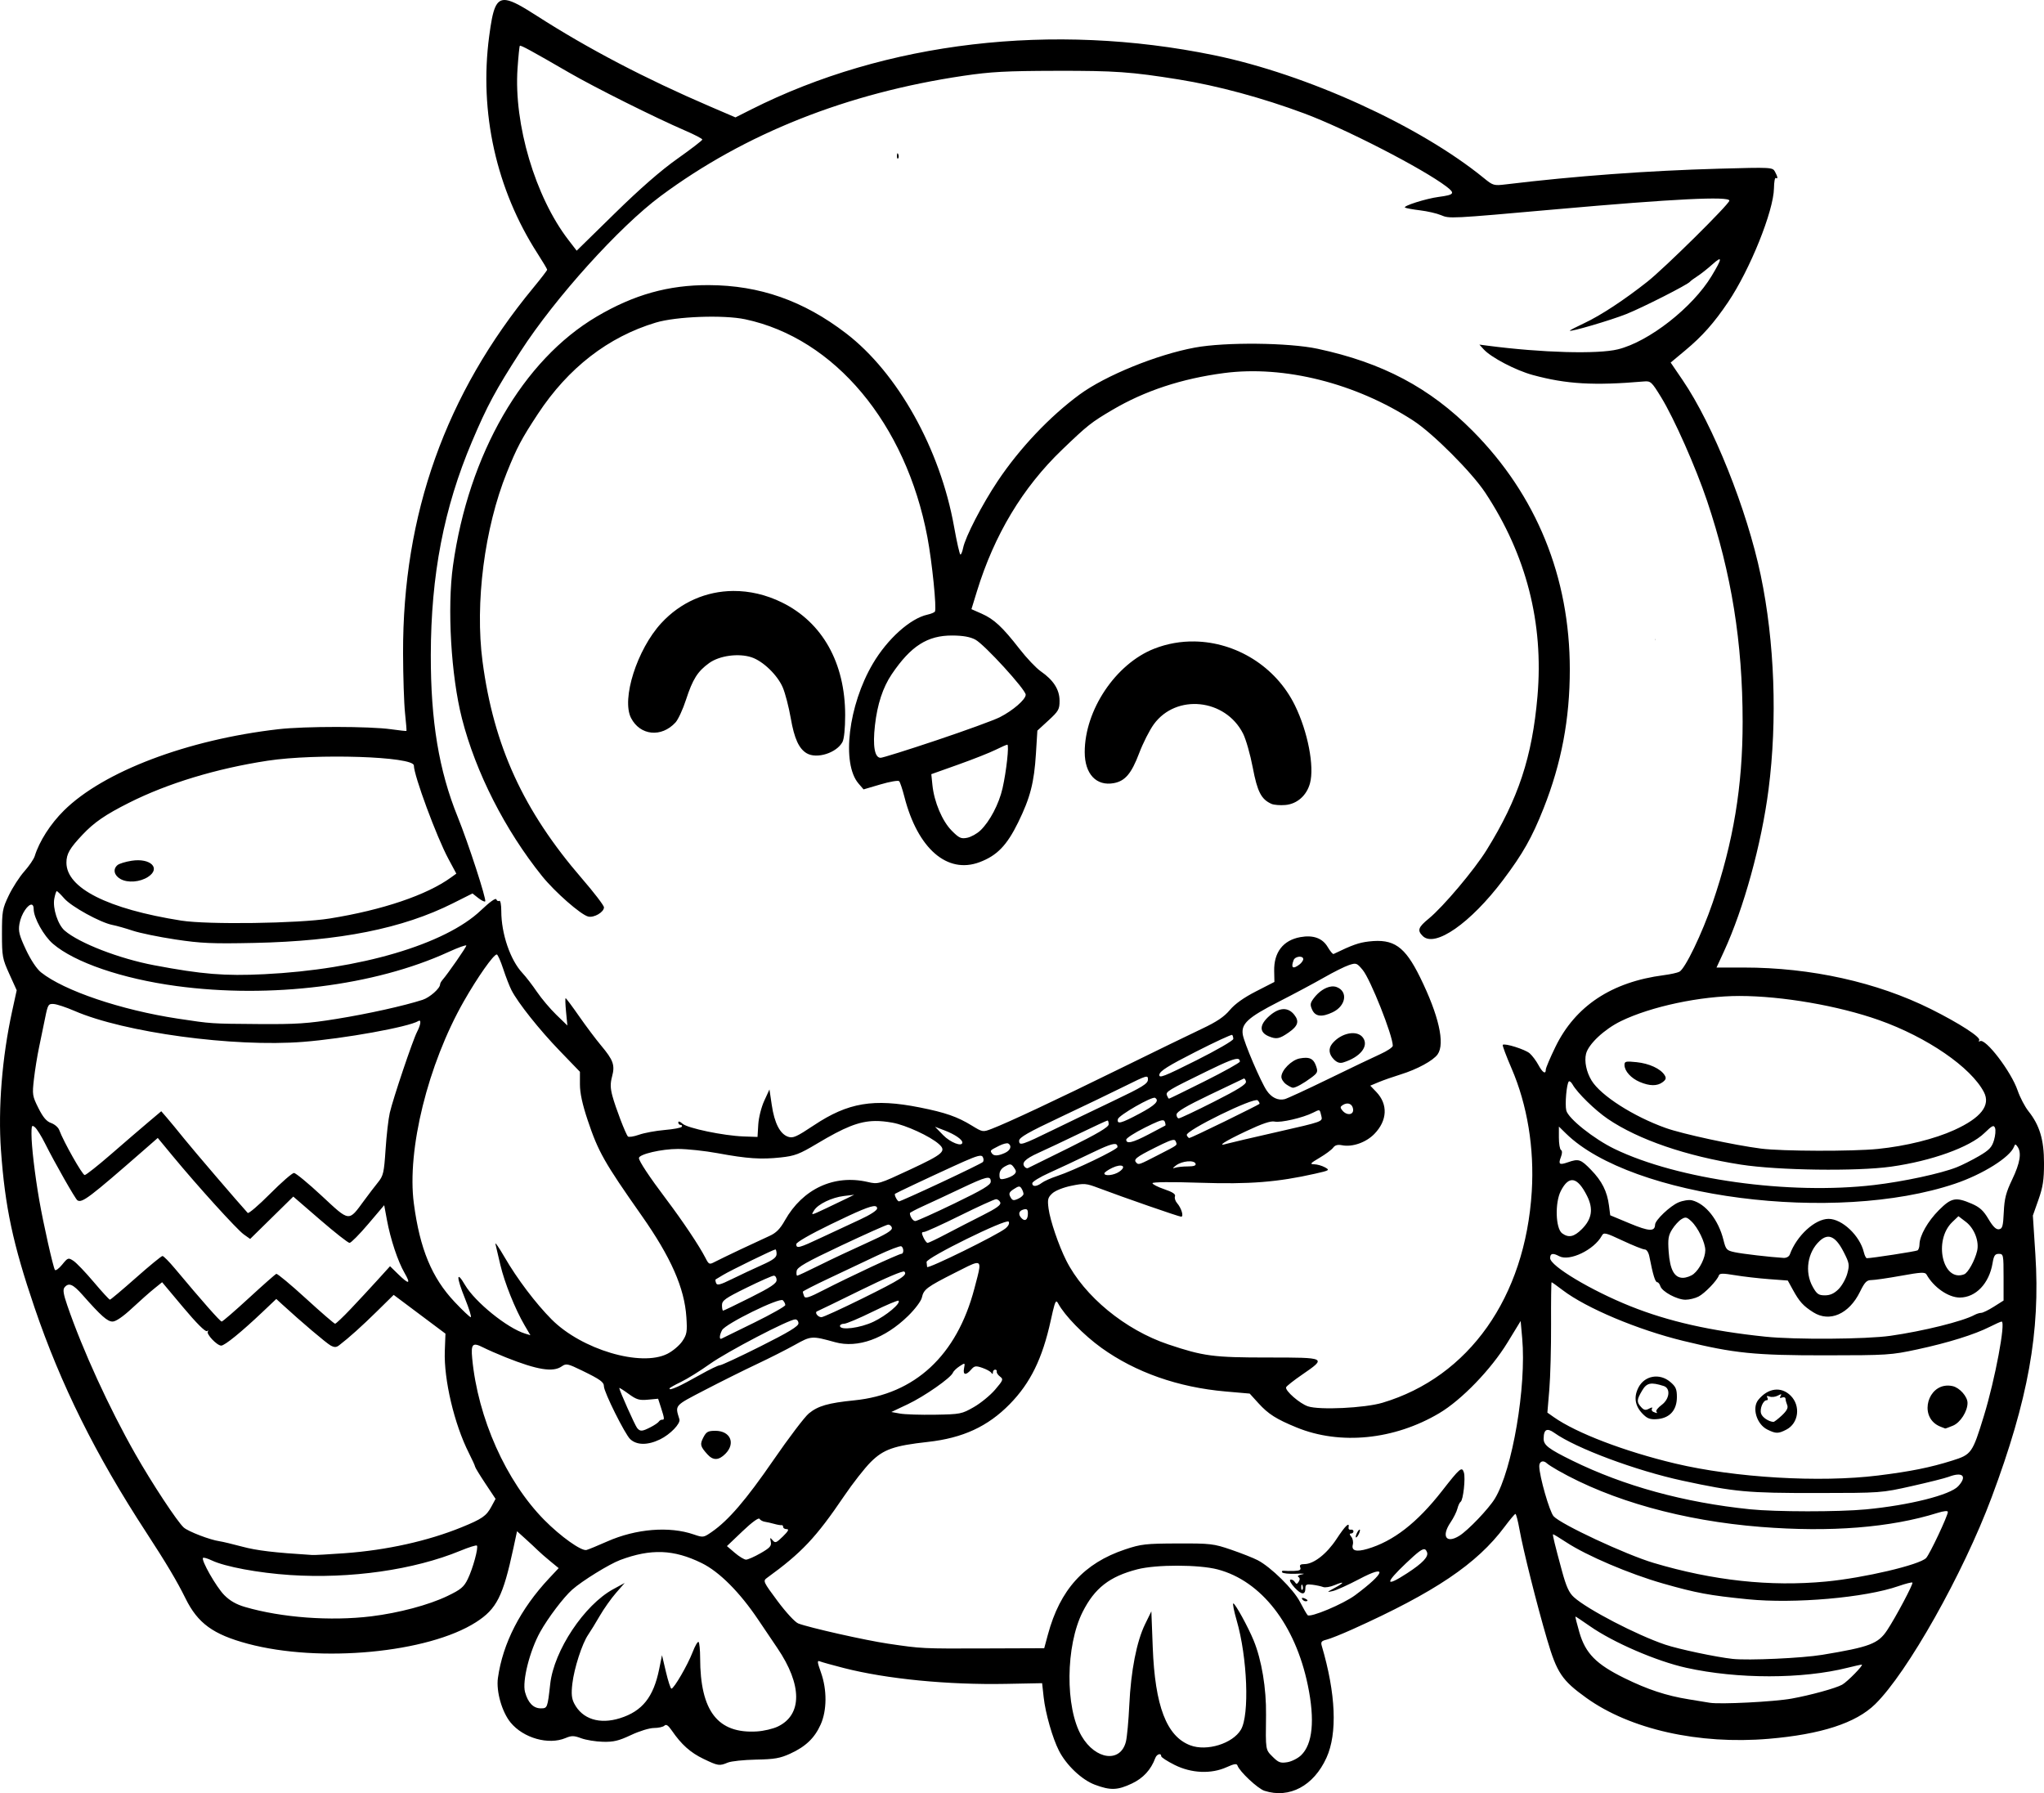 <?xml version="1.0" encoding="UTF-8" standalone="no"?>
<!-- Created with Inkscape (http://www.inkscape.org/) -->

<svg
   width="247.491mm"
   height="217.121mm"
   viewBox="0 0 247.491 217.121"
   version="1.1"
   id="svg1"
   xml:space="preserve"
   xmlns="http://www.w3.org/2000/svg"
   xmlns:svg="http://www.w3.org/2000/svg"><defs
     id="defs1" /><g
     id="layer1"
     transform="translate(-0.792,13.478)"><path
       id="path14"
       style="fill:#000000"
       d="m 62.13,-13.456 c -1.327,-0.208 -1.672,1.094 -2.107,4.364 -1.226,9.21 0.855,18.554 5.864,26.325 0.636,0.987 1.157,1.863 1.157,1.947 0,0.084 -0.752,1.063 -1.67,2.175 -10.628,12.867 -15.825,27.447 -15.778,44.266 0.008,2.814 0.115,6.068 0.238,7.233 0.123,1.164 0.202,2.141 0.174,2.171 C 49.98,75.053 49.151,74.963 48.167,74.824 45.542,74.452 37.704,74.447 34.5,74.815 23.468,76.082 13.302,79.939 8.529,84.667 6.897,86.284 5.552,88.383 4.996,90.183 4.883,90.546 4.315,91.38 3.733,92.035 3.151,92.69 2.305,93.999 1.853,94.945 1.086,96.548 1.03,96.864 1.03,99.575 c 0,2.739 0.052,3.026 0.892,4.88 l 0.892,1.97 -0.552,2.528 c -1.221,5.594 -1.715,11.747 -1.353,16.844 0.486,6.849 1.448,11.357 4.055,19.021 3.192,9.382 7.385,17.824 13.535,27.252 2.417,3.705 3.736,5.921 4.753,7.986 1.487,3.018 3.342,4.369 7.543,5.494 8.745,2.34 21.823,1.107 27.627,-2.606 2.506,-1.603 3.277,-3.127 4.531,-8.961 l 0.442,-2.056 1.024,0.924 c 0.563,0.509 1.237,1.136 1.498,1.395 0.261,0.259 0.935,0.848 1.497,1.309 l 1.022,0.839 -1.148,1.225 c -3.48,3.713 -5.621,7.878 -6.207,12.075 -0.227,1.623 0.486,4.123 1.54,5.402 1.548,1.878 4.581,2.736 6.636,1.877 0.748,-0.313 1.021,-0.31 1.91,0.021 0.57,0.212 1.751,0.405 2.624,0.427 1.293,0.034 1.924,-0.118 3.403,-0.815 1.023,-0.482 2.242,-0.856 2.792,-0.856 0.537,0 1.104,-0.128 1.26,-0.285 0.204,-0.204 0.458,-0.034 0.889,0.595 1.162,1.695 2.253,2.67 3.827,3.426 1.794,0.86 1.927,0.881 2.959,0.453 0.41,-0.17 1.947,-0.331 3.415,-0.359 2.233,-0.042 2.911,-0.16 4.142,-0.723 1.871,-0.857 2.951,-1.892 3.683,-3.53 0.762,-1.707 0.779,-4.188 0.042,-6.272 -0.472,-1.335 -0.487,-1.513 -0.116,-1.364 0.235,0.094 1.518,0.452 2.853,0.794 5.193,1.333 12.629,2.06 19.667,1.925 l 4.366,-0.084 0.188,1.704 c 0.214,1.944 1.073,4.947 1.848,6.467 0.899,1.763 2.764,3.53 4.353,4.124 1.888,0.707 2.74,0.678 4.489,-0.149 1.368,-0.647 2.304,-1.669 2.826,-3.084 0.178,-0.481 0.717,-0.646 0.717,-0.219 0,0.134 0.734,0.61 1.63,1.058 2.033,1.016 4.425,1.117 6.302,0.265 0.891,-0.404 1.214,-0.455 1.297,-0.205 0.242,0.727 2.463,2.81 3.273,3.07 3.024,0.97 5.955,-0.592 7.508,-4.002 1.34,-2.943 1.137,-7.755 -0.574,-13.559 -0.135,-0.457 -0.026,-0.594 0.584,-0.74 0.412,-0.099 1.821,-0.661 3.131,-1.251 9.983,-4.494 15.075,-7.924 18.418,-12.406 0.639,-0.856 1.231,-1.561 1.317,-1.567 0.086,-0.006 0.307,0.834 0.491,1.866 0.45,2.519 2.104,9.112 3.34,13.314 1.198,4.071 1.798,4.968 4.755,7.092 5.304,3.811 13.609,5.675 22.082,4.957 6.34,-0.537 10.557,-1.908 12.888,-4.188 3.904,-3.82 10.645,-15.787 14.102,-25.036 4.437,-11.869 5.907,-20.026 5.3,-29.425 l -0.304,-4.707 0.675,-1.913 c 0.542,-1.536 0.675,-2.408 0.675,-4.422 0,-2.835 -0.527,-4.596 -1.885,-6.302 -0.436,-0.548 -1.026,-1.679 -1.312,-2.514 -0.786,-2.295 -3.903,-6.37 -4.561,-5.963 -0.144,0.089 -0.185,0.038 -0.091,-0.114 0.221,-0.358 -2.417,-2.061 -5.841,-3.77 -6.519,-3.253 -14.529,-5.032 -22.663,-5.032 h -3.301 l 0.886,-1.918 c 2.41,-5.22 4.562,-13.028 5.414,-19.645 1.083,-8.415 0.738,-17.878 -0.946,-25.929 -1.668,-7.974 -5.764,-18.211 -9.458,-23.635 l -1.447,-2.125 1.766,-1.473 c 2.074,-1.729 3.481,-3.315 5.191,-5.851 2.652,-3.933 5.507,-11.026 5.55,-13.786 0.011,-0.749 0.11,-1.308 0.22,-1.241 0.282,0.171 0.246,-0.122 -0.095,-0.758 C 215.422,6.776 215.313,6.77 208.898,6.948 200.281,7.189 191.499,7.835 183.134,8.845 181.676,9.02 181.574,8.992 180.488,8.106 172.688,1.739 159.037,-4.481 147.79,-6.794 128.254,-10.812 108.055,-8.443 91.739,-0.219 L 89.844,0.737 86.712,-0.608 C 78.952,-3.94 71.967,-7.595 65.812,-11.548 c -1.736,-1.115 -2.887,-1.784 -3.683,-1.909 z m 1.603,5.526 c 0.106,-0.106 1.377,0.585 5.957,3.239 3.121,1.808 10.438,5.463 14.089,7.038 1.128,0.486 2.051,0.969 2.051,1.073 0,0.104 -1.351,1.143 -3.001,2.31 -2.009,1.419 -4.525,3.614 -7.607,6.636 -2.533,2.483 -4.605,4.513 -4.605,4.51 0,-0.002 -0.45,-0.589 -1.001,-1.303 -4.008,-5.198 -6.625,-14.013 -6.161,-20.75 0.101,-1.461 0.226,-2.7 0.279,-2.753 z m 64.959,3.027 c 7.105,-0.016 9.08,0.124 14.817,1.046 4.711,0.758 10.131,2.224 15.214,4.117 4.975,1.852 14.365,6.685 17.221,8.863 1.067,0.814 0.93,0.993 -0.949,1.24 -1.531,0.201 -4.393,1.11 -4.078,1.295 0.133,0.078 0.956,0.228 1.829,0.333 0.873,0.105 2.004,0.365 2.514,0.578 1.057,0.442 0.998,0.445 14.023,-0.712 14.147,-1.257 20.902,-1.594 20.902,-1.041 0,0.417 -7.818,8.146 -9.922,9.81 -2.794,2.209 -5.664,4.096 -7.63,5.016 -0.97,0.454 -1.763,0.865 -1.763,0.914 0,0.198 4.959,-1.257 6.841,-2.008 1.987,-0.793 7.452,-3.569 7.711,-3.918 0.073,-0.098 0.469,-0.393 0.882,-0.655 0.412,-0.263 1.238,-0.915 1.835,-1.449 1.23,-1.102 1.206,-0.756 -0.1,1.41 -2.304,3.821 -7.592,7.961 -11.347,8.884 -2.446,0.601 -9.219,0.413 -15.728,-0.436 l -1.044,-0.136 0.513,0.566 c 0.89,0.984 3.88,2.551 5.94,3.112 4.063,1.109 7.411,1.304 13.45,0.785 0.839,-0.072 0.944,0.024 2.102,1.909 1.564,2.546 4.203,8.503 5.569,12.568 2.954,8.793 4.293,17.12 4.299,26.723 0.005,7.794 -1.123,14.591 -3.64,21.937 -1.279,3.734 -3.32,7.967 -4.018,8.334 -0.238,0.125 -1.087,0.312 -1.888,0.416 -6.311,0.818 -10.71,3.729 -13.121,8.682 -0.642,1.318 -1.166,2.554 -1.166,2.747 0,0.621 -0.396,0.374 -0.9,-0.562 -0.27,-0.502 -0.743,-1.133 -1.052,-1.403 -0.544,-0.476 -3.029,-1.259 -3.261,-1.027 -0.063,0.063 0.417,1.347 1.067,2.853 1.909,4.423 2.769,9.664 2.446,14.897 -0.791,12.814 -7.607,22.461 -18.079,25.586 -2.145,0.64 -7.635,0.902 -9.026,0.431 -0.998,-0.338 -2.782,-1.894 -2.64,-2.303 0.051,-0.146 0.924,-0.836 1.94,-1.533 3.005,-2.062 2.976,-2.076 -4.155,-2.075 -6.596,9.9e-4 -7.788,-0.156 -12.054,-1.588 -5.224,-1.754 -10.169,-5.822 -12.357,-10.166 -0.915,-1.818 -1.948,-4.852 -2.135,-6.273 -0.146,-1.112 -0.09,-1.344 0.452,-1.846 0.358,-0.332 1.328,-0.719 2.298,-0.918 1.572,-0.322 1.781,-0.305 3.307,0.271 3.051,1.152 9.73,3.47 9.997,3.47 0.343,0 0.028,-1.049 -0.494,-1.644 -0.219,-0.249 -0.334,-0.62 -0.255,-0.824 0.1,-0.261 -0.283,-0.516 -1.291,-0.858 -0.788,-0.268 -1.433,-0.597 -1.433,-0.731 0,-0.147 2.289,-0.168 5.755,-0.053 5.989,0.198 9.383,-0.069 13.937,-1.097 1.753,-0.396 1.805,-0.429 1.191,-0.769 -0.353,-0.196 -0.939,-0.362 -1.303,-0.37 -0.565,-0.012 -0.469,-0.127 0.654,-0.788 0.724,-0.426 1.462,-0.975 1.641,-1.22 0.226,-0.31 0.551,-0.4 1.066,-0.298 1.257,0.25 2.912,-0.328 3.925,-1.369 1.579,-1.623 1.668,-3.587 0.232,-5.086 l -0.728,-0.759 1.017,-0.425 c 0.559,-0.234 1.756,-0.653 2.659,-0.932 2.001,-0.618 3.952,-1.679 4.484,-2.44 0.912,-1.302 0.128,-4.738 -2.128,-9.323 -1.847,-3.753 -3.187,-4.69 -6.208,-4.337 -1.218,0.142 -1.987,0.415 -4.267,1.515 -0.091,0.044 -0.411,-0.337 -0.712,-0.846 -0.634,-1.075 -1.758,-1.479 -3.319,-1.195 -2.077,0.378 -3.206,1.84 -3.16,4.093 l 0.027,1.333 -2.234,1.144 c -1.479,0.757 -2.549,1.521 -3.167,2.26 -0.681,0.814 -1.589,1.425 -3.362,2.26 -1.336,0.629 -5.823,2.811 -9.97,4.849 -7.647,3.757 -13.536,6.521 -15.502,7.274 -1.066,0.409 -1.101,0.403 -2.381,-0.382 -1.771,-1.087 -3.213,-1.59 -6.326,-2.209 -5.586,-1.11 -8.683,-0.59 -12.802,2.152 -2.137,1.422 -2.549,1.605 -3.149,1.394 -0.974,-0.343 -1.64,-1.642 -1.966,-3.836 l -0.281,-1.889 -0.632,1.375 c -0.355,0.773 -0.672,2.032 -0.723,2.875 l -0.091,1.5 -1.688,-0.06 c -2.427,-0.087 -6.792,-0.998 -7.395,-1.544 -0.296,-0.268 -0.511,-0.333 -0.511,-0.156 0,0.168 0.126,0.305 0.28,0.305 0.154,0 0.218,0.101 0.141,0.225 -0.076,0.124 -1.011,0.299 -2.076,0.389 -1.065,0.09 -2.46,0.348 -3.1,0.574 -0.639,0.226 -1.245,0.319 -1.346,0.207 -0.28,-0.311 -1.503,-3.507 -1.878,-4.91 -0.253,-0.948 -0.263,-1.51 -0.038,-2.351 0.368,-1.377 0.154,-1.978 -1.335,-3.754 -0.627,-0.748 -1.824,-2.342 -2.659,-3.542 -0.836,-1.201 -1.569,-2.183 -1.63,-2.183 -0.061,0 -0.037,0.744 0.052,1.654 l 0.161,1.654 -1.339,-1.297 c -0.737,-0.713 -1.793,-1.963 -2.347,-2.778 -0.554,-0.815 -1.342,-1.839 -1.752,-2.275 -1.477,-1.574 -2.565,-4.761 -2.565,-7.507 0,-0.771 -0.107,-1.321 -0.242,-1.238 -0.133,0.082 -0.295,-1.27e-4 -0.36,-0.183 -0.071,-0.202 -0.804,0.323 -1.864,1.333 -4.32,4.119 -14.663,7.167 -26.242,7.733 -4.797,0.235 -7.519,0.013 -13.314,-1.082 -4.229,-0.799 -9.069,-2.672 -10.84,-4.194 -0.825,-0.709 -1.478,-2.712 -1.261,-3.867 0.095,-0.505 0.23,-0.917 0.301,-0.917 0.071,0 0.483,0.404 0.917,0.898 0.871,0.992 4.362,2.911 5.81,3.194 0.509,0.099 1.62,0.413 2.469,0.698 0.849,0.284 3.17,0.762 5.159,1.062 3.103,0.469 4.461,0.529 9.569,0.42 10.34,-0.219 17.951,-1.74 24.053,-4.805 l 2.357,-1.184 0.699,0.55 c 0.385,0.303 0.763,0.487 0.84,0.409 0.19,-0.19 -2.059,-7.101 -3.332,-10.238 C 53.935,79.816 52.942,73.836 52.954,65.841 52.97,56.142 54.537,48.018 57.943,39.986 59.791,35.626 60.809,33.736 63.823,29.07 68.018,22.578 75.772,13.982 80.802,10.25 90.986,2.693 103.335,-2.21 117.447,-4.299 c 3.321,-0.491 5.157,-0.59 11.245,-0.604 z m -19.241,9.99 c -0.028,0.028 -0.047,0.12 -0.053,0.274 -0.011,0.279 0.051,0.435 0.139,0.347 0.088,-0.088 0.098,-0.316 0.021,-0.507 -0.042,-0.106 -0.079,-0.143 -0.107,-0.115 z M 86.623,21.044 c -4.886,-0.021 -9.07,1.152 -13.567,3.803 -8.958,5.281 -15.517,16.636 -17.412,30.146 -0.72,5.128 -0.24,13.348 1.081,18.522 1.665,6.52 5.219,13.511 9.704,19.088 1.543,1.918 4.673,4.665 5.577,4.895 0.702,0.178 1.916,-0.527 1.916,-1.113 0,-0.22 -1.199,-1.789 -2.665,-3.485 C 64.168,84.695 60.569,76.841 59.22,66.628 58.284,59.543 59.452,50.455 62.162,43.733 c 1.228,-3.046 1.772,-4.072 3.754,-7.086 3.669,-5.578 8.516,-9.333 14.286,-11.067 2.476,-0.744 8.203,-0.954 10.824,-0.398 10.827,2.3 19.461,12.63 22.059,26.392 0.568,3.012 1.136,8.629 0.908,8.997 -0.069,0.111 -0.474,0.279 -0.902,0.373 -2.083,0.458 -4.844,2.935 -6.612,5.934 -2.97,5.037 -3.814,12.099 -1.735,14.516 l 0.609,0.708 2.052,-0.604 c 1.128,-0.332 2.143,-0.508 2.256,-0.392 0.112,0.116 0.402,0.979 0.642,1.916 1.606,6.252 5.18,9.358 9.087,7.896 2.11,-0.789 3.311,-2.024 4.676,-4.808 1.47,-2.996 1.941,-4.82 2.16,-8.355 l 0.172,-2.769 1.345,-1.237 c 1.225,-1.126 1.345,-1.34 1.342,-2.39 -0.004,-1.343 -0.74,-2.491 -2.282,-3.559 -0.55,-0.381 -1.708,-1.603 -2.573,-2.715 -2.062,-2.651 -3.08,-3.598 -4.579,-4.26 l -1.235,-0.545 0.652,-2.124 c 2.114,-6.884 5.546,-12.595 10.326,-17.185 3.089,-2.966 3.526,-3.312 6.099,-4.826 3.925,-2.31 8.385,-3.78 13.508,-4.453 7.281,-0.956 15.965,1.231 22.948,5.782 2.369,1.544 7.062,6.248 8.685,8.707 4.968,7.525 7.085,15.783 6.318,24.646 -0.635,7.34 -2.317,12.426 -6.159,18.62 -1.49,2.402 -5.258,6.871 -6.99,8.29 -1.297,1.062 -1.429,1.435 -0.749,2.114 v 5.17e-4 c 1.465,1.465 5.793,-1.548 9.726,-6.769 2.403,-3.19 3.509,-5.145 4.913,-8.689 2.16,-5.45 3.174,-10.82 3.174,-16.802 0,-11.199 -4.037,-21.113 -11.766,-28.899 -5.189,-5.227 -10.916,-8.26 -18.766,-9.94 -3.51,-0.751 -11.182,-0.826 -14.869,-0.145 -4.593,0.848 -10.82,3.383 -13.945,5.676 -3.609,2.648 -7.269,6.515 -9.92,10.48 -1.89,2.827 -3.925,6.763 -4.195,8.111 -0.088,0.438 -0.234,0.797 -0.325,0.796 -0.091,-2.39e-4 -0.437,-1.518 -0.768,-3.372 C 114.63,40.879 109.484,31.668 103.227,26.876 98.077,22.931 92.778,21.07 86.623,21.044 Z m 2.955,37.033 c -3.265,0.022 -6.377,1.355 -8.716,3.893 -2.933,3.182 -4.848,9.194 -3.66,11.492 1.102,2.131 3.675,2.39 5.377,0.541 0.323,-0.351 0.896,-1.587 1.272,-2.746 0.812,-2.499 1.41,-3.447 2.812,-4.455 1.251,-0.899 3.555,-1.212 5.123,-0.695 1.389,0.458 3.135,2.142 3.783,3.648 0.297,0.691 0.735,2.377 0.973,3.747 0.424,2.446 0.989,3.681 1.935,4.232 1.217,0.71 3.601,-0.043 4.318,-1.362 0.202,-0.372 0.331,-1.639 0.331,-3.255 8e-4,-6.321 -2.751,-11.235 -7.64,-13.642 -1.935,-0.953 -3.949,-1.411 -5.908,-1.398 z m 26.531,5.394 c 1.286,0.008 2.15,0.162 2.779,0.497 1.101,0.586 6.099,6.054 6.099,6.672 0,0.576 -1.549,1.918 -3.151,2.73 -0.704,0.357 -4.136,1.607 -7.627,2.778 -3.491,1.171 -6.546,2.129 -6.789,2.129 -0.724,0 -0.972,-1.414 -0.689,-3.923 0.289,-2.558 0.961,-4.605 2.034,-6.193 2.313,-3.422 4.325,-4.707 7.343,-4.689 z m 85.051,0.383 c 0.011,0.072 0.021,0.144 0.032,0.217 0.001,-0.042 0.003,-0.084 0.004,-0.126 -0.016,-0.027 -0.018,-0.065 -0.036,-0.09 z m -55.707,0.337 c -1.656,-0.03 -3.326,0.253 -4.924,0.883 -4.649,1.832 -8.4,7.426 -8.397,12.522 0.002,2.649 1.412,4.145 3.534,3.747 1.36,-0.255 2.125,-1.16 3.054,-3.614 0.465,-1.227 1.265,-2.807 1.778,-3.511 2.713,-3.724 8.661,-3.104 10.805,1.127 0.348,0.686 0.877,2.539 1.176,4.118 0.556,2.933 1.03,3.849 2.274,4.397 0.291,0.128 1.044,0.188 1.674,0.133 1.42,-0.123 2.582,-1.15 2.982,-2.635 0.549,-2.038 -0.265,-6.244 -1.824,-9.425 -2.33,-4.754 -7.164,-7.652 -12.131,-7.741 z m -22.693,12.497 c 0.239,0 -0.113,3.225 -0.577,5.272 -0.431,1.902 -1.541,4.02 -2.678,5.109 -0.415,0.398 -1.137,0.799 -1.604,0.892 -0.741,0.148 -0.978,0.039 -1.868,-0.855 -1.147,-1.153 -2.132,-3.478 -2.341,-5.523 l -0.135,-1.323 3.268,-1.164 c 1.797,-0.64 3.829,-1.444 4.515,-1.786 0.686,-0.342 1.325,-0.622 1.42,-0.622 z m -78.505,1.484 c 3.694,0.121 6.649,0.492 6.649,1.04 0,1.2 2.753,8.644 4.181,11.302 l 0.96,1.787 -0.637,0.461 C 52.467,94.896 47.123,96.705 40.717,97.735 36.961,98.34 25.917,98.496 22.726,97.989 13.826,96.578 8.835,94.057 8.835,90.974 c 0,-1.058 0.393,-1.74 1.957,-3.395 1.408,-1.49 2.761,-2.418 5.63,-3.861 4.665,-2.348 10.577,-4.142 16.755,-5.086 2.953,-0.451 7.384,-0.58 11.078,-0.459 z M 16.72,90.744 c -0.726,0.115 -1.487,0.347 -1.692,0.517 -0.593,0.492 -0.433,1.251 0.356,1.695 0.877,0.493 2.364,0.377 3.337,-0.26 1.592,-1.043 0.29,-2.314 -2,-1.952 z M 4.637,96.058 c 0.14,0.028 0.231,0.195 0.232,0.541 0.005,1.061 1.221,3.247 2.339,4.204 2.637,2.257 8.37,4.218 14.93,5.107 11.406,1.546 24.017,-0.028 32.933,-4.11 1.201,-0.55 2.183,-0.903 2.183,-0.786 0,0.193 -2.229,3.403 -2.897,4.173 -0.153,0.176 -0.278,0.414 -0.279,0.529 -0.003,0.483 -1.256,1.588 -2.115,1.866 -2.265,0.732 -6.614,1.697 -10.407,2.309 -3.521,0.568 -4.894,0.659 -9.489,0.625 -5.792,-0.043 -5.622,-0.031 -9.737,-0.654 C 15.47,108.823 8.549,106.483 5.76,104.257 5.24,103.842 4.519,102.758 3.934,101.511 3.125,99.787 2.995,99.278 3.144,98.396 3.358,97.131 4.218,95.974 4.637,96.058 Z m 56.306,6.031 c 0.113,0 0.463,0.786 0.778,1.746 0.315,0.96 0.766,2.121 1.001,2.58 0.793,1.543 3.371,4.785 5.839,7.341 l 2.45,2.539 v 1.529 c 0,1.048 0.296,2.413 0.941,4.34 1.277,3.816 2.002,5.098 6.516,11.521 3.563,5.07 5.201,8.785 5.432,12.323 0.116,1.772 0.062,2.087 -0.495,2.913 -0.344,0.509 -1.155,1.194 -1.803,1.521 -3.205,1.619 -10.387,-0.514 -14.02,-4.164 -1.922,-1.931 -4.176,-4.914 -5.701,-7.544 -0.675,-1.164 -1.17,-1.879 -1.1,-1.587 0.07,0.291 0.335,1.422 0.59,2.514 0.501,2.149 1.795,5.377 2.93,7.315 l 0.712,1.215 -0.639,-0.195 c -2.159,-0.659 -6.066,-3.82 -7.279,-5.89 -1.061,-1.811 -1.065,-0.995 -0.008,1.627 0.505,1.252 0.823,2.277 0.706,2.277 -0.116,0 -0.996,-0.831 -1.953,-1.846 -2.766,-2.932 -4.214,-6.429 -4.94,-11.934 -0.855,-6.474 1.706,-16.836 6.041,-24.452 1.672,-2.936 3.607,-5.689 4.001,-5.689 z m 97.134,0.274 c 0.268,-0.027 0.513,0.063 0.513,0.292 0,0.166 -0.208,0.459 -0.463,0.653 -0.798,0.606 -1.06,0.405 -0.699,-0.536 0.091,-0.238 0.382,-0.382 0.65,-0.409 z m 6.943,0.879 c 0.218,0.077 0.414,0.296 0.769,0.722 0.935,1.119 3.634,7.915 3.645,9.175 0.002,0.184 -0.681,0.643 -1.518,1.02 -0.837,0.377 -3.665,1.73 -6.284,3.007 -2.619,1.277 -5.005,2.378 -5.301,2.447 -0.798,0.185 -1.58,-0.19 -2.156,-1.032 -0.717,-1.048 -2.741,-5.779 -2.905,-6.789 -0.213,-1.311 0.628,-2.079 4.35,-3.979 1.852,-0.945 4.315,-2.261 5.474,-2.925 1.159,-0.664 2.522,-1.344 3.029,-1.512 0.44,-0.145 0.679,-0.211 0.897,-0.134 z m -3.038,2.728 c -0.703,0.086 -1.516,0.614 -2.124,1.429 -0.433,0.581 -0.459,0.783 -0.183,1.389 0.377,0.828 1.162,0.923 2.475,0.3 1.611,-0.765 1.891,-2.518 0.487,-3.051 -0.198,-0.075 -0.42,-0.096 -0.654,-0.067 z m 49.428,1.146 c 5.151,0 11.974,1.18 16.898,2.922 5.818,2.059 11.15,5.723 12.706,8.731 0.822,1.59 -0.365,3.106 -3.579,4.571 -2.392,1.09 -5.86,1.95 -9.259,2.296 -3.053,0.311 -11.606,0.288 -14.155,-0.039 -3.235,-0.414 -9.505,-1.77 -11.535,-2.494 -3.917,-1.398 -7.872,-3.929 -8.982,-5.748 -0.63,-1.033 -0.898,-2.332 -0.67,-3.242 0.295,-1.174 2.222,-2.977 4.225,-3.953 3.638,-1.771 9.64,-3.045 14.352,-3.045 z M 7.301,108.089 c 0.383,0.026 1.509,0.4 2.504,0.831 6.039,2.621 19.271,4.414 27.693,3.752 4.953,-0.389 12.787,-1.805 13.942,-2.519 0.384,-0.237 0.308,0.43 -0.149,1.307 -0.522,1.002 -2.912,8.095 -3.305,9.81 -0.167,0.728 -0.396,2.721 -0.508,4.429 -0.185,2.805 -0.273,3.189 -0.905,3.969 -0.385,0.475 -1.146,1.47 -1.69,2.212 -1.907,2.6 -1.715,2.621 -5.129,-0.557 -1.641,-1.527 -3.157,-2.777 -3.368,-2.777 -0.211,0 -1.515,1.136 -2.896,2.524 -1.382,1.388 -2.599,2.43 -2.704,2.315 -1.12,-1.224 -6.536,-7.547 -7.662,-8.945 -0.8,-0.994 -1.759,-2.159 -2.131,-2.587 l -0.675,-0.78 -1.574,1.327 c -0.865,0.73 -2.883,2.465 -4.484,3.857 -1.601,1.392 -3.047,2.536 -3.214,2.542 -0.273,0.01 -2.55,-4.019 -3.085,-5.458 -0.117,-0.316 -0.558,-0.695 -0.979,-0.842 -0.557,-0.194 -0.976,-0.687 -1.537,-1.806 -0.735,-1.466 -0.76,-1.635 -0.543,-3.524 0.125,-1.091 0.404,-2.818 0.619,-3.836 0.215,-1.019 0.548,-2.626 0.738,-3.572 0.326,-1.614 0.39,-1.717 1.043,-1.673 z m 148.863,0.621 c -0.51,0.022 -1.074,0.294 -1.667,0.815 -1.226,1.077 -1.259,1.979 -0.089,2.471 0.923,0.388 1.296,0.319 2.396,-0.443 1.152,-0.798 1.333,-1.356 0.702,-2.159 -0.376,-0.478 -0.832,-0.706 -1.342,-0.684 z m 7.945,2.955 c -0.713,0.136 -1.474,0.562 -2.014,1.229 -0.483,0.597 -0.406,1.291 0.212,1.908 0.379,0.379 0.718,0.488 1.124,0.363 2.053,-0.633 3.122,-1.959 2.405,-2.983 -0.349,-0.498 -1.014,-0.653 -1.728,-0.518 z m -14.123,0.166 c 0.075,0.075 0.136,0.295 0.136,0.488 0,0.193 -2.033,1.369 -4.518,2.613 -3.942,1.974 -4.507,2.19 -4.432,1.699 0.066,-0.433 1.079,-1.068 4.382,-2.749 2.362,-1.203 4.357,-2.126 4.432,-2.051 z m 8.936,2.77 c -0.217,-0.004 -0.47,0.024 -0.767,0.08 -0.978,0.183 -2.212,1.428 -2.212,2.23 0,0.272 0.265,0.679 0.588,0.906 0.323,0.227 0.688,0.412 0.811,0.412 0.335,0 1.276,-0.519 2.225,-1.226 0.768,-0.573 0.821,-0.701 0.577,-1.4 -0.241,-0.693 -0.57,-0.99 -1.221,-1.001 z m -8.174,0.153 c 0.121,0.044 0.168,0.15 0.168,0.31 0,0.134 -1.908,1.199 -4.241,2.366 -2.332,1.167 -4.284,2.121 -4.337,2.121 -0.053,0 -0.164,-0.175 -0.246,-0.389 -0.176,-0.458 0.058,-0.601 4.809,-2.922 2.449,-1.197 3.483,-1.619 3.847,-1.486 z m 46.975,0.332 c -0.201,0.048 -0.237,0.169 -0.235,0.393 0.009,0.731 0.788,1.595 1.846,2.046 1.198,0.511 2.119,0.52 2.772,0.026 0.412,-0.312 0.463,-0.492 0.237,-0.852 -0.488,-0.776 -1.862,-1.411 -3.395,-1.569 -0.658,-0.068 -1.025,-0.093 -1.226,-0.045 z m -58.331,1.84 c 0.371,-0.107 0.403,0.025 0.395,0.309 -0.013,0.507 -0.648,0.898 -4.167,2.575 -2.283,1.088 -5.531,2.651 -7.218,3.475 -3.914,1.911 -4.21,2.006 -4.21,1.357 0,-0.393 1.085,-1.014 4.961,-2.841 2.729,-1.286 6.241,-2.974 7.805,-3.751 1.351,-0.671 2.062,-1.016 2.433,-1.123 z m 11.99,0.193 c 0.103,-0.044 0.226,0.117 0.272,0.358 0.063,0.328 -0.914,0.944 -3.882,2.447 -2.181,1.105 -4.093,2.009 -4.248,2.009 -0.155,0 -0.279,-0.208 -0.275,-0.463 0.005,-0.333 1.118,-0.996 3.976,-2.367 2.183,-1.047 4.053,-1.94 4.156,-1.984 z m 39.365,0.349 c 0.088,-0.088 0.292,0.076 0.454,0.364 0.566,1.011 2.725,3.121 4.266,4.169 3.693,2.511 9.513,4.51 16.112,5.534 4.523,0.702 14.011,0.832 18.183,0.248 4.895,-0.685 9.536,-2.355 11.302,-4.066 0.956,-0.927 1.14,-1.015 1.292,-0.618 0.098,0.254 0.039,0.926 -0.131,1.493 -0.254,0.847 -0.579,1.188 -1.822,1.913 -0.832,0.485 -2.04,1.092 -2.685,1.348 -1.928,0.765 -6.45,1.738 -10.022,2.155 -10.29,1.204 -23.737,-0.666 -31.404,-4.368 -2.498,-1.206 -5.605,-3.679 -5.851,-4.657 -0.182,-0.726 0.037,-3.246 0.306,-3.515 z m -50.099,1.983 c 0.565,0.349 0.038,0.886 -1.868,1.902 -2.267,1.208 -2.765,1.337 -2.634,0.68 0.093,-0.468 4.154,-2.797 4.502,-2.582 z m 12.429,0.304 c 0.175,0.175 0.265,0.37 0.2,0.435 -0.065,0.065 -1.958,1.019 -4.209,2.121 -2.25,1.102 -4.171,2.003 -4.268,2.003 -0.097,0 -0.238,-0.158 -0.312,-0.35 -0.205,-0.535 8.162,-4.635 8.589,-4.209 z m 10.726,0.394 c 0.416,-0.069 0.754,0.176 0.823,0.662 0.102,0.715 -0.748,0.831 -1.292,0.176 -0.287,-0.346 -0.281,-0.459 0.034,-0.661 0.149,-0.096 0.296,-0.154 0.435,-0.177 z m -3.279,0.822 c 0.122,0.049 0.161,0.261 0.265,0.698 0.158,0.661 0.156,0.662 -5.321,1.906 -3.013,0.684 -5.746,1.323 -6.074,1.42 -1.373,0.405 -0.411,-0.234 2.229,-1.483 2.005,-0.948 3.022,-1.292 3.506,-1.188 0.741,0.161 3.391,-0.451 4.627,-1.067 0.44,-0.219 0.646,-0.335 0.768,-0.286 z m -18.864,1.208 c 0.086,0.022 0.136,0.078 0.168,0.163 0.086,0.225 0.112,0.434 0.058,0.465 -0.054,0.031 -0.946,0.502 -1.982,1.047 -1.962,1.032 -2.749,1.22 -2.745,0.659 0.001,-0.182 1.017,-0.837 2.257,-1.455 1.405,-0.701 1.986,-0.944 2.243,-0.879 z m -6.768,0.019 c 0.082,0 0.143,0.208 0.138,0.463 -0.007,0.333 -1.355,1.13 -4.812,2.844 -2.642,1.31 -4.877,2.414 -4.968,2.453 -0.091,0.039 -0.247,-0.011 -0.347,-0.111 -0.49,-0.49 -0.025,-0.991 1.604,-1.726 0.982,-0.443 3.237,-1.507 5.011,-2.365 1.774,-0.857 3.292,-1.559 3.373,-1.559 z m -28.142,0.057 c 0.656,-0.008 1.334,0.065 2.097,0.202 1.617,0.289 4.563,1.644 5.622,2.586 0.957,0.851 0.559,1.207 -3.44,3.073 -3.87,1.806 -3.902,1.815 -5.175,1.521 -4.064,-0.938 -7.865,0.825 -10.023,4.648 -0.597,1.057 -1.063,1.525 -1.892,1.897 -0.605,0.271 -2.172,1.001 -3.481,1.62 -1.31,0.62 -2.704,1.295 -3.098,1.501 -0.69,0.361 -0.733,0.342 -1.162,-0.494 -0.744,-1.449 -2.739,-4.432 -4.74,-7.086 -2.036,-2.7 -3.303,-4.612 -3.303,-4.982 0,-0.464 2.741,-1.104 4.727,-1.103 1.111,2.2e-4 3.27,0.231 4.798,0.513 3.592,0.663 5.244,0.774 7.64,0.516 1.71,-0.184 2.258,-0.393 4.415,-1.681 3.274,-1.954 5.046,-2.707 7.014,-2.731 z M 4.798,122.862 c 0.057,0.018 0.13,0.07 0.222,0.147 0.23,0.191 0.779,1.068 1.221,1.95 1.172,2.343 3.677,6.747 3.924,6.9 0.568,0.351 1.422,-0.296 8.136,-6.16 l 1.594,-1.393 1.807,2.186 c 3.013,3.646 7.778,8.903 8.603,9.49 l 0.777,0.553 2.611,-2.565 2.611,-2.565 3.243,2.803 c 1.784,1.542 3.39,2.804 3.568,2.804 0.178,0 1.196,-1.027 2.261,-2.282 l 1.937,-2.282 0.33,1.786 c 0.431,2.337 1.321,5.013 2.132,6.416 0.798,1.38 0.541,1.433 -0.765,0.157 l -0.991,-0.968 -1.534,1.692 c -0.844,0.931 -2.297,2.497 -3.231,3.481 -0.933,0.984 -1.783,1.789 -1.888,1.789 -0.105,0 -1.698,-1.378 -3.539,-3.061 -1.841,-1.684 -3.452,-3.023 -3.579,-2.977 -0.127,0.046 -1.621,1.365 -3.32,2.929 -1.7,1.564 -3.181,2.844 -3.293,2.844 -0.184,0 -2.338,-2.441 -5.662,-6.416 -0.7,-0.837 -1.378,-1.521 -1.506,-1.521 -0.129,0 -1.578,1.189 -3.22,2.643 -1.643,1.454 -3.057,2.644 -3.143,2.646 -0.086,0.002 -0.97,-0.96 -1.963,-2.137 -0.993,-1.177 -2.098,-2.331 -2.454,-2.564 -0.627,-0.411 -0.673,-0.395 -1.37,0.46 -0.397,0.487 -0.793,0.771 -0.878,0.631 -0.222,-0.36 -1.399,-5.608 -1.89,-8.426 -0.536,-3.078 -0.945,-6.557 -0.945,-8.029 0,-0.773 0.027,-1.019 0.196,-0.964 z m 184.747,0.067 0.86,0.842 c 7.948,7.784 32.59,10.964 47.096,6.077 3.357,-1.131 6.658,-3.197 7.149,-4.475 0.136,-0.353 0.184,-0.353 0.433,0 0.507,0.717 0.303,1.969 -0.643,3.944 -0.759,1.584 -0.949,2.319 -1.026,3.962 -0.081,1.729 -0.165,2.026 -0.59,2.085 -0.348,0.048 -0.725,-0.323 -1.27,-1.245 -0.602,-1.02 -1.055,-1.433 -2.033,-1.854 -1.929,-0.83 -2.456,-0.726 -3.964,0.782 -1.345,1.345 -2.339,3.101 -2.35,4.151 -0.003,0.319 -0.111,0.644 -0.239,0.723 -0.195,0.121 -5.547,0.946 -6.135,0.946 -0.104,0 -0.269,-0.327 -0.365,-0.728 -0.482,-2.004 -2.63,-4.035 -4.267,-4.035 -1.645,0 -3.863,2.034 -4.69,4.299 h 5.1e-4 c -0.1,0.274 -0.415,0.448 -0.773,0.427 -1.612,-0.096 -4.951,-0.485 -5.895,-0.686 -0.989,-0.211 -1.079,-0.309 -1.372,-1.485 -0.606,-2.436 -2.152,-4.384 -3.807,-4.8 -0.361,-0.091 -1.086,0.021 -1.637,0.251 -1.003,0.419 -2.822,2.144 -2.835,2.689 -0.021,0.866 -0.719,0.835 -3.053,-0.137 l -2.378,-0.991 -0.151,-1.173 c -0.221,-1.717 -0.849,-2.969 -2.172,-4.33 -1.256,-1.292 -1.497,-1.371 -2.81,-0.913 -1.03,0.359 -1.176,0.246 -0.837,-0.646 0.167,-0.439 0.17,-0.746 0.007,-0.846 -0.14,-0.086 -0.254,-0.76 -0.254,-1.496 z m -75.539,0.022 1.191,0.458 c 1.202,0.463 2.117,1.087 2.117,1.447 0,0.565 -1.452,0.008 -2.325,-0.893 z m 28.969,1.602 c 0.089,0.021 0.14,0.077 0.174,0.164 0.195,0.508 0.38,0.364 -2.165,1.676 -2.272,1.171 -2.322,1.189 -2.592,0.92 -0.397,-0.397 -0.069,-0.666 2.211,-1.811 1.495,-0.751 2.105,-1.011 2.372,-0.949 z m -20.098,0.427 c 0.466,0.288 0.268,0.832 -0.417,1.144 -0.839,0.382 -1.36,0.391 -1.586,0.025 -0.208,-0.337 -0.217,-0.328 0.878,-0.886 0.477,-0.243 0.983,-0.37 1.124,-0.283 z m 13.076,0.099 c 0.104,0.055 0.146,0.166 0.146,0.328 0,0.307 -5.284,2.845 -7.303,3.508 -0.742,0.244 -1.576,0.615 -1.852,0.824 -0.63,0.477 -1.164,0.502 -1.164,0.056 0,-0.187 0.92,-0.753 2.045,-1.257 1.125,-0.504 3.337,-1.542 4.916,-2.308 2.021,-0.98 2.899,-1.316 3.212,-1.151 z m -16.408,1.384 c 0.125,0.01 0.196,0.062 0.243,0.147 0.125,0.222 0.125,0.499 0,0.619 -0.124,0.12 -2.411,1.239 -5.081,2.488 -2.67,1.249 -4.949,2.27 -5.065,2.27 -0.202,0 -0.619,-0.815 -0.471,-0.922 0.174,-0.126 3.91,-1.889 7.014,-3.31 2.132,-0.976 2.986,-1.322 3.36,-1.292 z m 25.042,0.681 c 0.477,-0.041 0.882,0.045 0.965,0.279 0.081,0.229 -0.21,0.331 -0.943,0.331 -0.582,0 -1.276,0.074 -1.543,0.165 -0.345,0.118 -0.308,0.033 0.131,-0.294 0.366,-0.273 0.913,-0.44 1.39,-0.481 z m -21.451,0.371 c 0.146,0.019 0.257,0.138 0.424,0.367 0.3,0.41 0.308,0.574 0.04,0.835 -0.183,0.179 -0.661,0.406 -1.061,0.504 -0.644,0.158 -0.728,0.104 -0.728,-0.467 0,-0.424 0.235,-0.771 0.688,-1.013 0.309,-0.165 0.491,-0.245 0.637,-0.225 z m 13.469,0.153 c 0.282,0.071 0.253,0.345 -0.279,0.717 -0.638,0.447 -1.815,0.584 -1.815,0.212 0,-0.119 0.434,-0.423 0.965,-0.676 0.288,-0.137 0.544,-0.218 0.751,-0.252 0.156,-0.025 0.284,-0.025 0.378,-0.001 z m -16.485,1.499 c 0.513,-0.119 0.633,0.045 0.633,0.427 0,0.406 -0.94,0.971 -4.404,2.646 -2.422,1.171 -4.553,2.129 -4.734,2.129 -0.28,0 -0.651,-0.546 -0.651,-0.959 0,-0.067 0.744,-0.459 1.654,-0.872 0.91,-0.412 2.94,-1.36 4.511,-2.105 1.573,-0.746 2.479,-1.147 2.992,-1.266 z m 71.18,0.263 c 0.527,0.101 1.077,0.737 1.662,1.909 0.778,1.558 0.584,2.785 -0.634,4.003 -0.949,0.949 -1.602,1.088 -2.392,0.511 -0.792,-0.579 -0.889,-3.695 -0.159,-5.126 0.492,-0.965 0.996,-1.398 1.523,-1.297 z m -67.144,0.765 c 0.133,-0.011 0.219,0.066 0.32,0.226 0.131,0.207 0.24,0.505 0.242,0.664 0.002,0.159 -0.291,0.423 -0.652,0.587 -0.559,0.255 -0.697,0.223 -0.931,-0.213 -0.226,-0.422 -0.152,-0.592 0.414,-0.963 0.293,-0.192 0.474,-0.29 0.607,-0.301 z m -19.939,0.99 -0.926,0.458 c -0.509,0.252 -1.632,0.79 -2.494,1.195 -1.865,0.876 -1.827,0.87 -1.427,0.23 0.465,-0.745 2.14,-1.554 3.583,-1.73 z m 17.178,0.538 c 0.198,0 0.429,0.179 0.513,0.398 0.112,0.293 -0.457,0.705 -2.154,1.558 -1.269,0.638 -3.236,1.649 -4.371,2.247 -1.134,0.598 -2.157,1.088 -2.272,1.088 -0.115,0 -0.345,-0.298 -0.511,-0.661 -0.242,-0.532 -0.23,-0.661 0.064,-0.661 0.201,0 2.167,-0.893 4.369,-1.984 2.202,-1.091 4.166,-1.984 4.364,-1.984 z m -14.646,0.843 c 0.176,0.02 0.246,0.117 0.246,0.278 0,0.233 -0.835,0.777 -2.051,1.335 -1.128,0.518 -3.206,1.487 -4.618,2.153 -2.785,1.315 -3.121,1.405 -3.121,0.836 0,-0.224 1.69,-1.196 4.167,-2.399 3.375,-1.638 4.85,-2.264 5.376,-2.203 z m 17.973,0.404 c 0.418,-0.109 0.529,-0.008 0.529,0.483 0,0.748 -0.332,1.008 -0.751,0.589 -0.463,-0.463 -0.369,-0.917 0.222,-1.071 z m 113.2,0.811 0.905,0.69 c 1.023,0.78 1.634,2.369 1.356,3.525 -0.281,1.17 -1.099,2.642 -1.568,2.822 -2.597,0.996 -3.756,-4.103 -1.438,-6.324 z m -32.965,0.18 c 0.169,0.034 0.344,0.172 0.621,0.432 0.815,0.766 1.694,2.588 1.694,3.512 0,0.907 -0.674,2.275 -1.417,2.874 -0.312,0.251 -0.891,0.46 -1.288,0.463 -1.036,0.008 -1.574,-0.973 -1.73,-3.157 -0.11,-1.53 -0.042,-1.965 0.418,-2.704 0.302,-0.484 0.806,-1.038 1.12,-1.23 0.251,-0.154 0.414,-0.224 0.582,-0.19 z m -82.037,0.476 c 0.132,0.205 -0.012,0.515 -0.382,0.823 -0.929,0.773 -9.453,4.965 -9.49,4.667 -0.018,-0.146 -0.048,-0.414 -0.066,-0.595 -0.051,-0.51 9.677,-5.301 9.939,-4.894 z m -14.613,0.372 c 0.213,-0.024 0.427,0.149 0.475,0.383 0.066,0.316 -0.713,0.785 -3.033,1.827 -1.717,0.771 -4.28,1.978 -5.696,2.683 -1.416,0.705 -2.645,1.282 -2.731,1.282 -0.086,0 -0.117,-0.257 -0.071,-0.571 0.068,-0.458 1.127,-1.062 5.376,-3.066 2.91,-1.372 5.466,-2.515 5.678,-2.538 z m 87.001,1.105 c 0.341,0.08 0.914,0.337 1.963,0.829 1.25,0.586 2.451,1.066 2.668,1.066 0.233,0 0.463,0.35 0.563,0.86 0.445,2.262 0.706,3.109 0.96,3.109 0.12,0 0.287,0.217 0.371,0.482 0.21,0.661 2.021,1.635 3.041,1.635 0.46,0 1.17,-0.173 1.578,-0.383 0.762,-0.394 2.258,-1.946 2.46,-2.552 0.091,-0.275 0.473,-0.282 1.949,-0.035 1.009,0.169 2.862,0.383 4.118,0.476 l 2.282,0.17 0.602,1.096 c 0.806,1.469 1.258,1.97 2.482,2.747 1.973,1.253 4.331,0.223 5.652,-2.47 0.583,-1.189 0.819,-1.43 1.395,-1.43 0.382,0 1.992,-0.234 3.578,-0.52 2.456,-0.443 2.915,-0.465 3.093,-0.146 0.867,1.55 2.649,2.783 4.019,2.783 1.942,0 3.565,-1.702 3.975,-4.167 0.153,-0.919 0.292,-1.124 0.76,-1.123 0.551,0.002 0.572,0.108 0.572,2.827 v 2.825 l -1.178,0.745 c -0.648,0.41 -1.334,0.745 -1.525,0.745 -0.191,0 -0.554,0.112 -0.807,0.25 -1.422,0.775 -6.22,1.966 -10.191,2.531 -2.954,0.42 -11.538,0.48 -15.14,0.105 -6.639,-0.691 -11.738,-1.843 -16.358,-3.695 -4.764,-1.91 -9.703,-4.871 -9.703,-5.815 0,-0.585 0.315,-0.652 1.098,-0.234 1.241,0.664 4.225,-0.768 5.157,-2.476 0.118,-0.217 0.227,-0.314 0.567,-0.234 z m 27.119,0.389 v 5.2e-4 c 0.534,0.146 1.051,0.739 1.594,1.799 0.696,1.362 0.731,1.565 0.448,2.617 -0.169,0.627 -0.645,1.479 -1.059,1.893 -0.531,0.531 -1.016,0.752 -1.65,0.752 -0.767,0 -0.981,-0.149 -1.475,-1.028 -1.01,-1.797 -0.646,-4.193 0.847,-5.57 0.26,-0.24 0.51,-0.394 0.754,-0.461 0.183,-0.05 0.363,-0.052 0.541,-0.003 z m -112.5,1.122 c 0.314,0.194 0.315,0.913 0.001,0.913 -0.133,0 -1.77,0.711 -3.638,1.58 -1.868,0.869 -4.428,2.114 -5.689,2.765 -1.883,0.972 -2.32,1.112 -2.447,0.779 -0.085,-0.223 -0.156,-0.463 -0.156,-0.534 0,-0.071 1.399,-0.788 3.109,-1.594 1.71,-0.806 4.339,-2.049 5.843,-2.762 1.504,-0.713 2.843,-1.229 2.977,-1.147 z m -15.249,0.383 c 0.08,0 0.145,0.246 0.145,0.546 0,0.419 -0.416,0.732 -1.786,1.343 -0.982,0.438 -2.597,1.196 -3.588,1.683 -1.467,0.721 -1.83,0.814 -1.951,0.498 -0.082,-0.213 -0.104,-0.413 -0.05,-0.443 0.054,-0.03 0.456,-0.271 0.892,-0.536 0.904,-0.548 6.117,-3.091 6.337,-3.091 z m 24.281,1.66 c 0.715,-0.122 0.432,0.728 -0.194,3.103 -2.13,8.079 -7.187,12.774 -14.55,13.51 -3.138,0.314 -4.383,0.673 -5.489,1.585 -0.503,0.415 -2.431,2.955 -4.283,5.645 -3.324,4.826 -5.443,7.296 -7.457,8.691 -1.008,0.699 -1.055,0.705 -2.198,0.312 -2.953,-1.017 -6.99,-0.69 -10.471,0.85 -1.164,0.515 -2.295,0.981 -2.514,1.035 -0.619,0.153 -3.128,-1.633 -5.106,-3.635 -4.631,-4.687 -8.049,-12.348 -8.73,-19.567 -0.165,-1.747 0.051,-1.969 1.299,-1.337 0.565,0.287 1.807,0.831 2.758,1.21 3.849,1.533 5.731,1.835 6.794,1.09 0.529,-0.371 0.717,-0.33 2.472,0.524 2.19,1.066 2.629,1.384 2.629,1.906 0,0.682 2.549,5.798 3.183,6.389 0.794,0.74 2.114,0.751 3.606,0.028 1.235,-0.598 2.508,-1.917 2.35,-2.434 -0.536,-1.75 -0.669,-1.598 3.099,-3.556 1.928,-1.002 4.755,-2.411 6.283,-3.13 1.528,-0.719 3.6,-1.768 4.605,-2.33 1.964,-1.098 2.039,-1.103 4.867,-0.319 2.725,0.755 6.02,-0.431 8.833,-3.18 0.84,-0.821 1.577,-1.801 1.669,-2.22 0.221,-1.005 0.573,-1.268 4.037,-3.023 1.289,-0.653 2.077,-1.075 2.506,-1.148 z m -8.669,1.022 c 0.442,0.405 -0.374,0.927 -5.091,3.259 -2.515,1.243 -4.74,2.261 -4.945,2.261 -0.442,0 -0.87,-0.592 -0.517,-0.716 0.135,-0.047 2.508,-1.2 5.273,-2.561 2.985,-1.469 5.13,-2.381 5.28,-2.243 z M 94.487,140.983 c 0.186,0 0.338,0.237 0.338,0.527 0,0.409 -0.712,0.884 -3.171,2.117 -1.744,0.874 -3.232,1.59 -3.307,1.59 -0.075,0 -0.136,-0.295 -0.136,-0.656 0,-0.572 0.378,-0.842 2.969,-2.117 1.633,-0.803 3.122,-1.461 3.307,-1.461 z m -74.065,0.792 2.556,3.05 c 1.592,1.9 2.675,2.981 2.872,2.869 0.174,-0.1 0.225,-0.081 0.114,0.041 -0.255,0.28 1.094,1.715 1.612,1.715 0.425,0 2.462,-1.657 5.01,-4.075 l 1.658,-1.573 0.723,0.664 c 2.293,2.104 5.356,4.702 5.861,4.972 0.458,0.245 0.682,0.239 1.031,-0.029 1.202,-0.922 2.748,-2.311 4.581,-4.114 l 2.018,-1.986 3.135,2.347 3.135,2.347 -0.079,2.113 c -0.129,3.436 1.15,8.851 2.911,12.332 0.414,0.818 0.753,1.564 0.753,1.657 0,0.093 0.559,1.009 1.241,2.036 l 1.241,1.867 -0.507,0.941 c -0.61,1.134 -1.121,1.487 -3.614,2.502 -4.077,1.659 -9.057,2.765 -14.115,3.135 v 5.1e-4 c -1.886,0.138 -3.667,0.236 -3.958,0.218 -4.619,-0.287 -6.706,-0.536 -8.467,-1.008 -1.164,-0.312 -2.414,-0.61 -2.778,-0.661 -1.134,-0.16 -3.775,-1.175 -4.315,-1.658 -0.781,-0.698 -3.851,-5.359 -5.879,-8.927 -3.158,-5.554 -6.364,-12.557 -8.224,-17.967 -0.472,-1.373 -0.555,-1.915 -0.333,-2.183 0.507,-0.611 1.017,-0.399 2.164,0.899 2.273,2.572 3.031,3.244 3.658,3.239 0.397,-0.003 1.257,-0.593 2.346,-1.607 0.946,-0.881 2.154,-1.951 2.685,-2.377 z m 168.238,0.002 c 0.048,0 0.647,0.426 1.33,0.948 2.869,2.19 9.102,4.813 14.637,6.159 6.186,1.505 8.602,1.749 17.198,1.744 7.469,-0.005 7.948,-0.035 11.113,-0.717 3.745,-0.806 6.933,-1.8 8.78,-2.736 0.691,-0.35 1.336,-0.637 1.432,-0.637 0.525,0 -0.791,7.014 -2.141,11.412 -1.392,4.533 -1.501,4.688 -3.837,5.422 -2.682,0.843 -5.059,1.32 -8.988,1.807 -7.064,0.874 -17.318,0.268 -24.551,-1.451 -6.117,-1.454 -11.988,-3.698 -14.717,-5.626 l -0.764,-0.539 0.235,-2.8 c 0.129,-1.54 0.224,-5.092 0.211,-7.894 -0.013,-2.801 0.016,-5.093 0.064,-5.093 z m -93.078,2.186 c 0.166,0.166 0.298,0.426 0.294,0.579 -0.004,0.153 -1.701,1.111 -3.77,2.13 -2.069,1.019 -3.852,1.892 -3.961,1.94 -0.286,0.127 -0.244,-0.435 0.078,-1.036 0.414,-0.773 6.978,-3.996 7.36,-3.614 z m 14.007,0.054 c 0.306,0.306 -1.469,1.796 -3.028,2.54 -1.624,0.775 -4.063,1.083 -4.063,0.512 0,-0.146 0.223,-0.265 0.496,-0.265 0.273,0 1.835,-0.66 3.472,-1.467 1.637,-0.807 3.042,-1.401 3.123,-1.32 z m 19.141,0.102 c 0.057,0.016 0.116,0.1 0.186,0.23 0.786,1.464 3.09,3.826 5.237,5.37 4.128,2.968 9.285,4.782 15.023,5.284 l 2.932,0.256 1.058,1.165 c 1.197,1.318 2.16,1.929 4.63,2.94 5.264,2.154 11.82,1.497 17.259,-1.729 2.711,-1.608 6.273,-5.297 8.273,-8.569 l 1.587,-2.597 0.187,2.086 c 0.525,5.852 -1.193,15.94 -3.306,19.415 -0.754,1.241 -3.255,3.859 -4.308,4.509 -1.602,0.99 -2.204,0.057 -1.054,-1.636 0.356,-0.524 0.726,-1.268 0.823,-1.652 0.096,-0.384 0.273,-0.758 0.392,-0.832 0.311,-0.192 0.606,-2.873 0.391,-3.551 -0.237,-0.746 -0.471,-0.547 -2.653,2.247 -3.012,3.857 -5.895,6.094 -9.04,7.012 -1.355,0.396 -1.949,0.217 -1.754,-0.528 0.079,-0.301 -0.004,-0.725 -0.185,-0.943 -0.227,-0.274 -0.237,-0.395 -0.032,-0.395 0.163,0 0.297,-0.119 0.297,-0.265 0,-0.146 -0.149,-0.235 -0.331,-0.198 -0.182,0.036 -0.301,-0.083 -0.265,-0.265 0.149,-0.743 -0.393,-0.225 -1.454,1.391 -1.185,1.805 -2.767,3.041 -3.89,3.041 -0.476,0 -0.616,0.11 -0.506,0.397 0.116,0.301 -0.062,0.405 -0.736,0.428 -0.489,0.017 -1.049,0.009 -1.245,-0.018 -0.196,-0.027 -0.291,0.059 -0.21,0.19 0.081,0.131 0.837,0.208 1.68,0.171 0.843,-0.037 1.185,-0.008 0.759,0.066 -0.435,0.075 -0.644,0.214 -0.477,0.317 0.195,0.121 0.211,0.317 0.046,0.574 -0.21,0.327 -0.289,0.331 -0.485,0.027 -0.129,-0.2 -0.365,-0.319 -0.526,-0.265 -0.161,0.054 0.072,0.487 0.516,0.963 0.843,0.902 1.302,0.919 1.302,0.048 0,-0.424 0.148,-0.493 0.86,-0.4 0.473,0.061 1.054,0.187 1.292,0.279 0.238,0.092 0.863,-0.012 1.389,-0.232 1.246,-0.521 1.227,-0.32 -0.035,0.36 -0.935,0.504 -0.946,0.525 -0.198,0.361 0.437,-0.096 1.895,-0.755 3.241,-1.466 3.433,-1.812 3.161,-0.783 -0.517,1.959 -1.434,1.069 -5.451,2.756 -5.764,2.421 -0.116,-0.124 -0.535,-0.852 -0.931,-1.619 -0.779,-1.51 -3.518,-4.206 -5.112,-5.032 -0.534,-0.277 -1.983,-0.85 -3.22,-1.273 -2.125,-0.727 -2.482,-0.768 -6.482,-0.755 -3.865,0.013 -4.418,0.075 -6.35,0.721 -4.984,1.667 -7.881,4.864 -9.353,10.318 l -0.444,1.646 -7.14,0.026 c -7.704,0.028 -7.645,0.031 -11.77,-0.578 -2.737,-0.404 -9.536,-1.934 -10.87,-2.446 -0.385,-0.148 -1.477,-1.327 -2.499,-2.7 -1.737,-2.333 -1.793,-2.453 -1.301,-2.809 4.208,-3.048 5.937,-4.881 9.347,-9.912 1.047,-1.544 2.502,-3.403 3.233,-4.13 1.541,-1.533 2.803,-1.977 6.906,-2.43 4.236,-0.468 7.261,-1.864 9.918,-4.575 2.506,-2.557 3.954,-5.512 4.967,-10.133 0.387,-1.767 0.539,-2.335 0.71,-2.288 z m -31.647,2.156 c 0.213,0 0.388,0.215 0.388,0.479 0,0.356 -1.182,1.072 -4.583,2.778 -2.521,1.264 -4.741,2.299 -4.935,2.299 -0.194,0 -1.257,0.512 -2.363,1.138 -1.106,0.626 -2.343,1.281 -2.75,1.455 -0.798,0.342 -0.98,0.38 -0.98,0.205 0,-0.062 0.625,-0.415 1.389,-0.783 0.764,-0.368 2.342,-1.35 3.506,-2.181 2.076,-1.482 9.563,-5.39 10.328,-5.39 z m 20.466,5.376 c 0.069,0.031 0.037,0.203 -0.028,0.546 -0.157,0.823 0.217,0.895 0.852,0.164 0.403,-0.465 0.565,-0.491 1.354,-0.221 0.493,0.169 0.983,0.436 1.09,0.594 0.133,0.196 0.195,0.183 0.198,-0.043 0.002,-0.182 0.123,-0.331 0.269,-0.331 0.146,0 0.235,0.11 0.198,0.245 -0.036,0.135 0.142,0.403 0.396,0.595 0.427,0.323 0.381,0.444 -0.603,1.592 -0.586,0.683 -1.746,1.631 -2.577,2.106 -1.455,0.833 -1.631,0.867 -4.689,0.919 -1.747,0.029 -3.653,-0.032 -4.235,-0.137 l -1.058,-0.19 1.984,-0.939 c 2.017,-0.955 5.232,-3.199 5.47,-3.819 0.072,-0.187 0.435,-0.54 0.807,-0.783 0.335,-0.22 0.504,-0.329 0.572,-0.298 z m 83.349,1.58 c -0.705,0.124 -1.343,0.564 -1.715,1.284 -0.658,1.272 -0.391,2.445 0.787,3.463 0.407,0.352 0.841,0.448 1.614,0.358 1.443,-0.168 2.249,-1.122 2.249,-2.661 0,-0.962 -0.135,-1.265 -0.814,-1.837 -0.643,-0.541 -1.416,-0.732 -2.121,-0.607 z m -0.347,0.847 c 0.389,-0.083 0.903,0.015 1.687,0.264 0.855,0.271 0.715,1.575 -0.246,2.286 -0.431,0.319 -0.722,0.679 -0.646,0.801 0.15,0.242 0.133,0.245 -0.358,0.046 -0.183,-0.074 -0.258,-0.254 -0.167,-0.402 0.105,-0.17 -0.027,-0.165 -0.362,0.014 -0.416,0.223 -0.619,0.182 -0.958,-0.193 -0.558,-0.616 -0.543,-0.874 0.116,-1.992 0.281,-0.477 0.545,-0.741 0.934,-0.825 z m 35.638,0.253 c -2.192,0.425 -2.917,3.921 -0.473,4.922 0.291,0.119 0.562,0.225 0.604,0.234 0.041,0.009 0.467,-0.147 0.947,-0.347 0.89,-0.372 1.757,-1.729 1.757,-2.749 0,-0.77 -0.96,-1.85 -1.81,-2.037 -0.368,-0.081 -0.711,-0.083 -1.024,-0.022 z m -160.414,0.252 c 0,-0.061 0.506,0.258 1.124,0.709 0.965,0.704 1.298,0.803 2.352,0.705 l 1.227,-0.115 0.35,1.083 c 0.423,1.307 0.439,1.486 0.135,1.457 -0.129,-0.012 -0.308,0.09 -0.397,0.227 -0.089,0.138 -0.543,0.446 -1.009,0.684 -1.021,0.523 -1.252,0.536 -1.621,0.092 -0.256,-0.308 -2.163,-4.578 -2.163,-4.843 z m 139.884,0.21 c -0.691,0.089 -1.384,0.503 -1.97,1.227 -0.793,0.98 -0.191,2.959 1.093,3.593 v 5.2e-4 c 1.041,0.513 1.327,0.513 2.304,0.009 1.49,-0.77 1.759,-2.875 0.525,-4.109 -0.574,-0.574 -1.262,-0.81 -1.953,-0.72 z m 0.783,0.552 c 0.051,0.007 0.029,0.075 -0.053,0.207 -0.142,0.231 -0.084,0.288 0.188,0.184 0.218,-0.084 0.402,-0.015 0.409,0.153 0.007,0.168 0.099,0.514 0.205,0.768 0.137,0.331 -0.051,0.689 -0.658,1.257 -0.467,0.437 -0.926,0.786 -1.02,0.777 -0.61,-0.06 -1.341,-0.559 -1.485,-1.014 -0.186,-0.586 0.246,-1.614 0.678,-1.614 0.149,0 0.185,-0.139 0.08,-0.31 -0.13,-0.211 -0.045,-0.253 0.268,-0.133 0.253,0.097 0.703,0.046 1.001,-0.114 0.212,-0.114 0.336,-0.168 0.387,-0.161 z m -28.348,4.324 c 0.089,-0.023 0.193,-0.014 0.315,0.024 0.162,0.051 0.353,0.157 0.575,0.315 2.633,1.875 9.891,4.582 15.551,5.801 6.305,1.358 7.837,1.498 16.232,1.49 7.774,-0.008 7.82,-0.011 11.509,-0.839 2.037,-0.457 4.039,-0.96 4.449,-1.117 1.711,-0.656 2.294,-0.095 1.174,1.129 -0.977,1.066 -5.929,2.31 -11.179,2.808 -3.329,0.316 -10.895,0.309 -14.023,-0.011 -7.972,-0.817 -15.277,-2.819 -21.552,-5.906 -2.854,-1.404 -3.453,-1.864 -3.447,-2.645 0.005,-0.635 0.13,-0.981 0.396,-1.049 z m -100.69,0.098 c -0.882,0 -1.093,0.117 -1.447,0.801 -0.436,0.844 -0.38,1.08 0.486,2.042 0.694,0.771 1.368,0.754 2.176,-0.054 1.273,-1.273 0.613,-2.79 -1.215,-2.79 z m 100.361,3.731 c 0.109,0.034 0.225,0.104 0.338,0.213 0.138,0.132 0.728,0.511 1.31,0.842 6.466,3.679 15.168,6.104 24.578,6.85 8.424,0.668 15.678,0.093 21.393,-1.693 0.785,-0.245 1.257,-0.29 1.257,-0.12 0,0.464 -2.184,5.1 -2.626,5.574 -0.771,0.827 -7.531,2.418 -12.131,2.854 -6.744,0.64 -13.662,-0.109 -20.876,-2.258 -3.366,-1.003 -11.22,-4.668 -12.104,-5.649 -0.491,-0.544 -1.721,-4.831 -1.734,-6.045 -0.005,-0.454 0.266,-0.671 0.594,-0.568 z m -95.012,6.925 c 0.098,0.158 0.389,0.318 0.646,0.356 0.258,0.038 0.773,0.155 1.146,0.26 0.372,0.105 0.766,0.172 0.875,0.148 0.109,-0.024 0.198,0.076 0.198,0.221 0,0.146 0.196,0.265 0.435,0.265 0.311,0 0.18,0.251 -0.463,0.882 -0.802,0.787 -0.936,0.836 -1.249,0.463 -0.308,-0.367 -0.335,-0.345 -0.221,0.184 0.108,0.502 -0.099,0.734 -1.237,1.386 -0.751,0.431 -1.545,0.781 -1.763,0.778 -0.218,-0.003 -0.828,-0.374 -1.354,-0.823 l -0.957,-0.817 1.883,-1.795 c 1.132,-1.08 1.954,-1.681 2.06,-1.508 z m 72.632,1.313 c -0.046,0.024 -0.11,0.093 -0.181,0.203 -0.141,0.218 -0.257,0.516 -0.257,0.661 0,0.146 0.116,0.086 0.257,-0.132 0.141,-0.218 0.256,-0.516 0.256,-0.661 0,-0.073 -0.029,-0.094 -0.075,-0.07 z m 23.45,0.561 c 0.03,-0.03 0.758,0.409 1.619,0.975 2.452,1.613 7.652,3.829 11.681,4.979 4.063,1.159 5.599,1.444 10.297,1.914 5.624,0.562 14.206,-0.189 18.234,-1.595 0.861,-0.3 1.619,-0.492 1.685,-0.426 0.136,0.136 -2.012,4.185 -3.057,5.763 -1.089,1.646 -2.1,2.03 -7.866,2.985 -2.434,0.403 -8.945,0.699 -10.848,0.492 -1.983,-0.215 -6.548,-1.181 -8.171,-1.729 -3.434,-1.159 -9.421,-4.271 -11.043,-5.74 -0.598,-0.541 -0.93,-1.274 -1.457,-3.214 -0.843,-3.103 -1.143,-4.334 -1.073,-4.404 z m -130.3,1.364 c 0.215,0.215 -0.481,2.775 -1.101,4.049 -0.475,0.976 -0.832,1.274 -2.471,2.062 -2.25,1.082 -5.882,2.05 -9.219,2.458 -4.924,0.601 -10.852,0.161 -15.29,-1.134 -1.06,-0.309 -1.834,-0.755 -2.514,-1.444 -0.967,-0.982 -2.823,-4.24 -2.564,-4.5 0.073,-0.073 0.552,0.067 1.064,0.311 1.594,0.76 5.654,1.516 9.493,1.767 7.285,0.476 14.98,-0.622 20.599,-2.939 1.025,-0.423 1.925,-0.706 2.002,-0.629 z m 114.807,0.47 c 0.1,0.048 0.171,0.163 0.236,0.331 0.21,0.547 -0.519,1.321 -2.397,2.544 -2.685,1.749 -2.748,1.261 -0.156,-1.195 1.451,-1.375 2.016,-1.825 2.317,-1.68 z m -92.393,0.319 c 1.577,0.061 3.113,0.502 4.805,1.333 2.141,1.051 4.608,3.525 6.855,6.871 0.684,1.019 1.721,2.556 2.305,3.416 3.025,4.455 3.04,8.093 0.039,9.513 -0.574,0.271 -1.701,0.535 -2.504,0.584 -4.749,0.295 -6.875,-2.457 -6.883,-8.905 -0.001,-0.958 -0.085,-1.824 -0.186,-1.925 -0.101,-0.101 -0.428,0.456 -0.728,1.239 -0.587,1.534 -2.258,4.413 -2.562,4.413 -0.102,0 -0.401,-0.913 -0.664,-2.028 l -0.478,-2.028 -0.342,1.687 c -0.687,3.396 -2.041,5.093 -4.739,5.942 -2.483,0.781 -4.57,0.113 -5.546,-1.774 -0.316,-0.61 -0.37,-1.182 -0.228,-2.403 0.218,-1.875 1.182,-4.856 1.915,-5.924 0.282,-0.411 0.917,-1.445 1.411,-2.299 0.494,-0.853 1.374,-2.096 1.956,-2.763 l 1.058,-1.212 -1.387,0.754 c -3.505,1.905 -7.178,7.427 -7.632,11.477 -0.327,2.915 -0.341,2.953 -1.139,2.953 -0.899,0 -1.552,-0.671 -1.909,-1.962 -0.365,-1.321 0.561,-5.003 1.831,-7.288 0.945,-1.699 2.84,-4.202 3.874,-5.118 1.213,-1.074 4.49,-3.098 5.823,-3.597 1.856,-0.694 3.474,-1.015 5.051,-0.954 z m 62.43,1.649 c 1.86,0.003 3.718,0.154 4.854,0.453 5.282,1.39 9.398,6.683 10.916,14.036 0.868,4.204 0.585,7.121 -0.821,8.467 -0.393,0.377 -1.144,0.754 -1.67,0.839 -0.819,0.133 -1.069,0.04 -1.761,-0.651 -0.886,-0.886 -0.865,-0.757 -0.81,-5.08 0.041,-3.212 -0.527,-6.633 -1.493,-8.996 -0.67,-1.638 -2.24,-4.498 -2.469,-4.498 -0.103,0 0.08,0.924 0.407,2.053 1.3,4.488 1.57,11.455 0.513,13.233 -1.002,1.686 -4.13,2.652 -6.13,1.894 -2.873,-1.088 -4.273,-4.745 -4.546,-11.873 l -0.167,-4.35 -0.758,1.55 c -1.024,2.096 -1.719,5.653 -1.913,9.796 -0.089,1.892 -0.273,3.886 -0.41,4.432 -0.651,2.601 -3.682,2.216 -5.369,-0.681 -2.004,-3.442 -1.938,-10.931 0.133,-15.033 1.456,-2.883 3.257,-4.285 6.624,-5.153 1.147,-0.296 3.01,-0.441 4.87,-0.439 z m 15.02,2.29 c 0.028,-0.028 0.065,0.009 0.107,0.115 0.076,0.191 0.067,0.419 -0.021,0.507 -0.088,0.088 -0.151,-0.068 -0.139,-0.347 0.006,-0.154 0.025,-0.247 0.053,-0.274 z m 0.061,1.613 c -0.044,0.018 -0.049,0.067 -0.002,0.142 0.089,0.144 0.274,0.261 0.411,0.261 0.381,0 0.297,-0.189 -0.162,-0.365 -0.117,-0.045 -0.203,-0.057 -0.247,-0.038 z m 33.094,2.256 c 0.045,0 0.832,0.524 1.749,1.164 2.841,1.984 8.076,4.245 11.668,5.039 6.219,1.376 14.062,1.372 19.538,-0.006 0.821,-0.207 1.59,-0.376 1.707,-0.376 0.291,0 -1.754,2.091 -2.379,2.432 -0.797,0.435 -3.813,1.264 -6.114,1.681 -2.118,0.384 -8.676,0.716 -9.922,0.502 -0.364,-0.062 -1.495,-0.248 -2.514,-0.412 -2.725,-0.439 -4.981,-1.182 -7.805,-2.57 -3.42,-1.681 -4.714,-2.994 -5.453,-5.535 -0.307,-1.055 -0.521,-1.918 -0.475,-1.918 z" /></g></svg>

